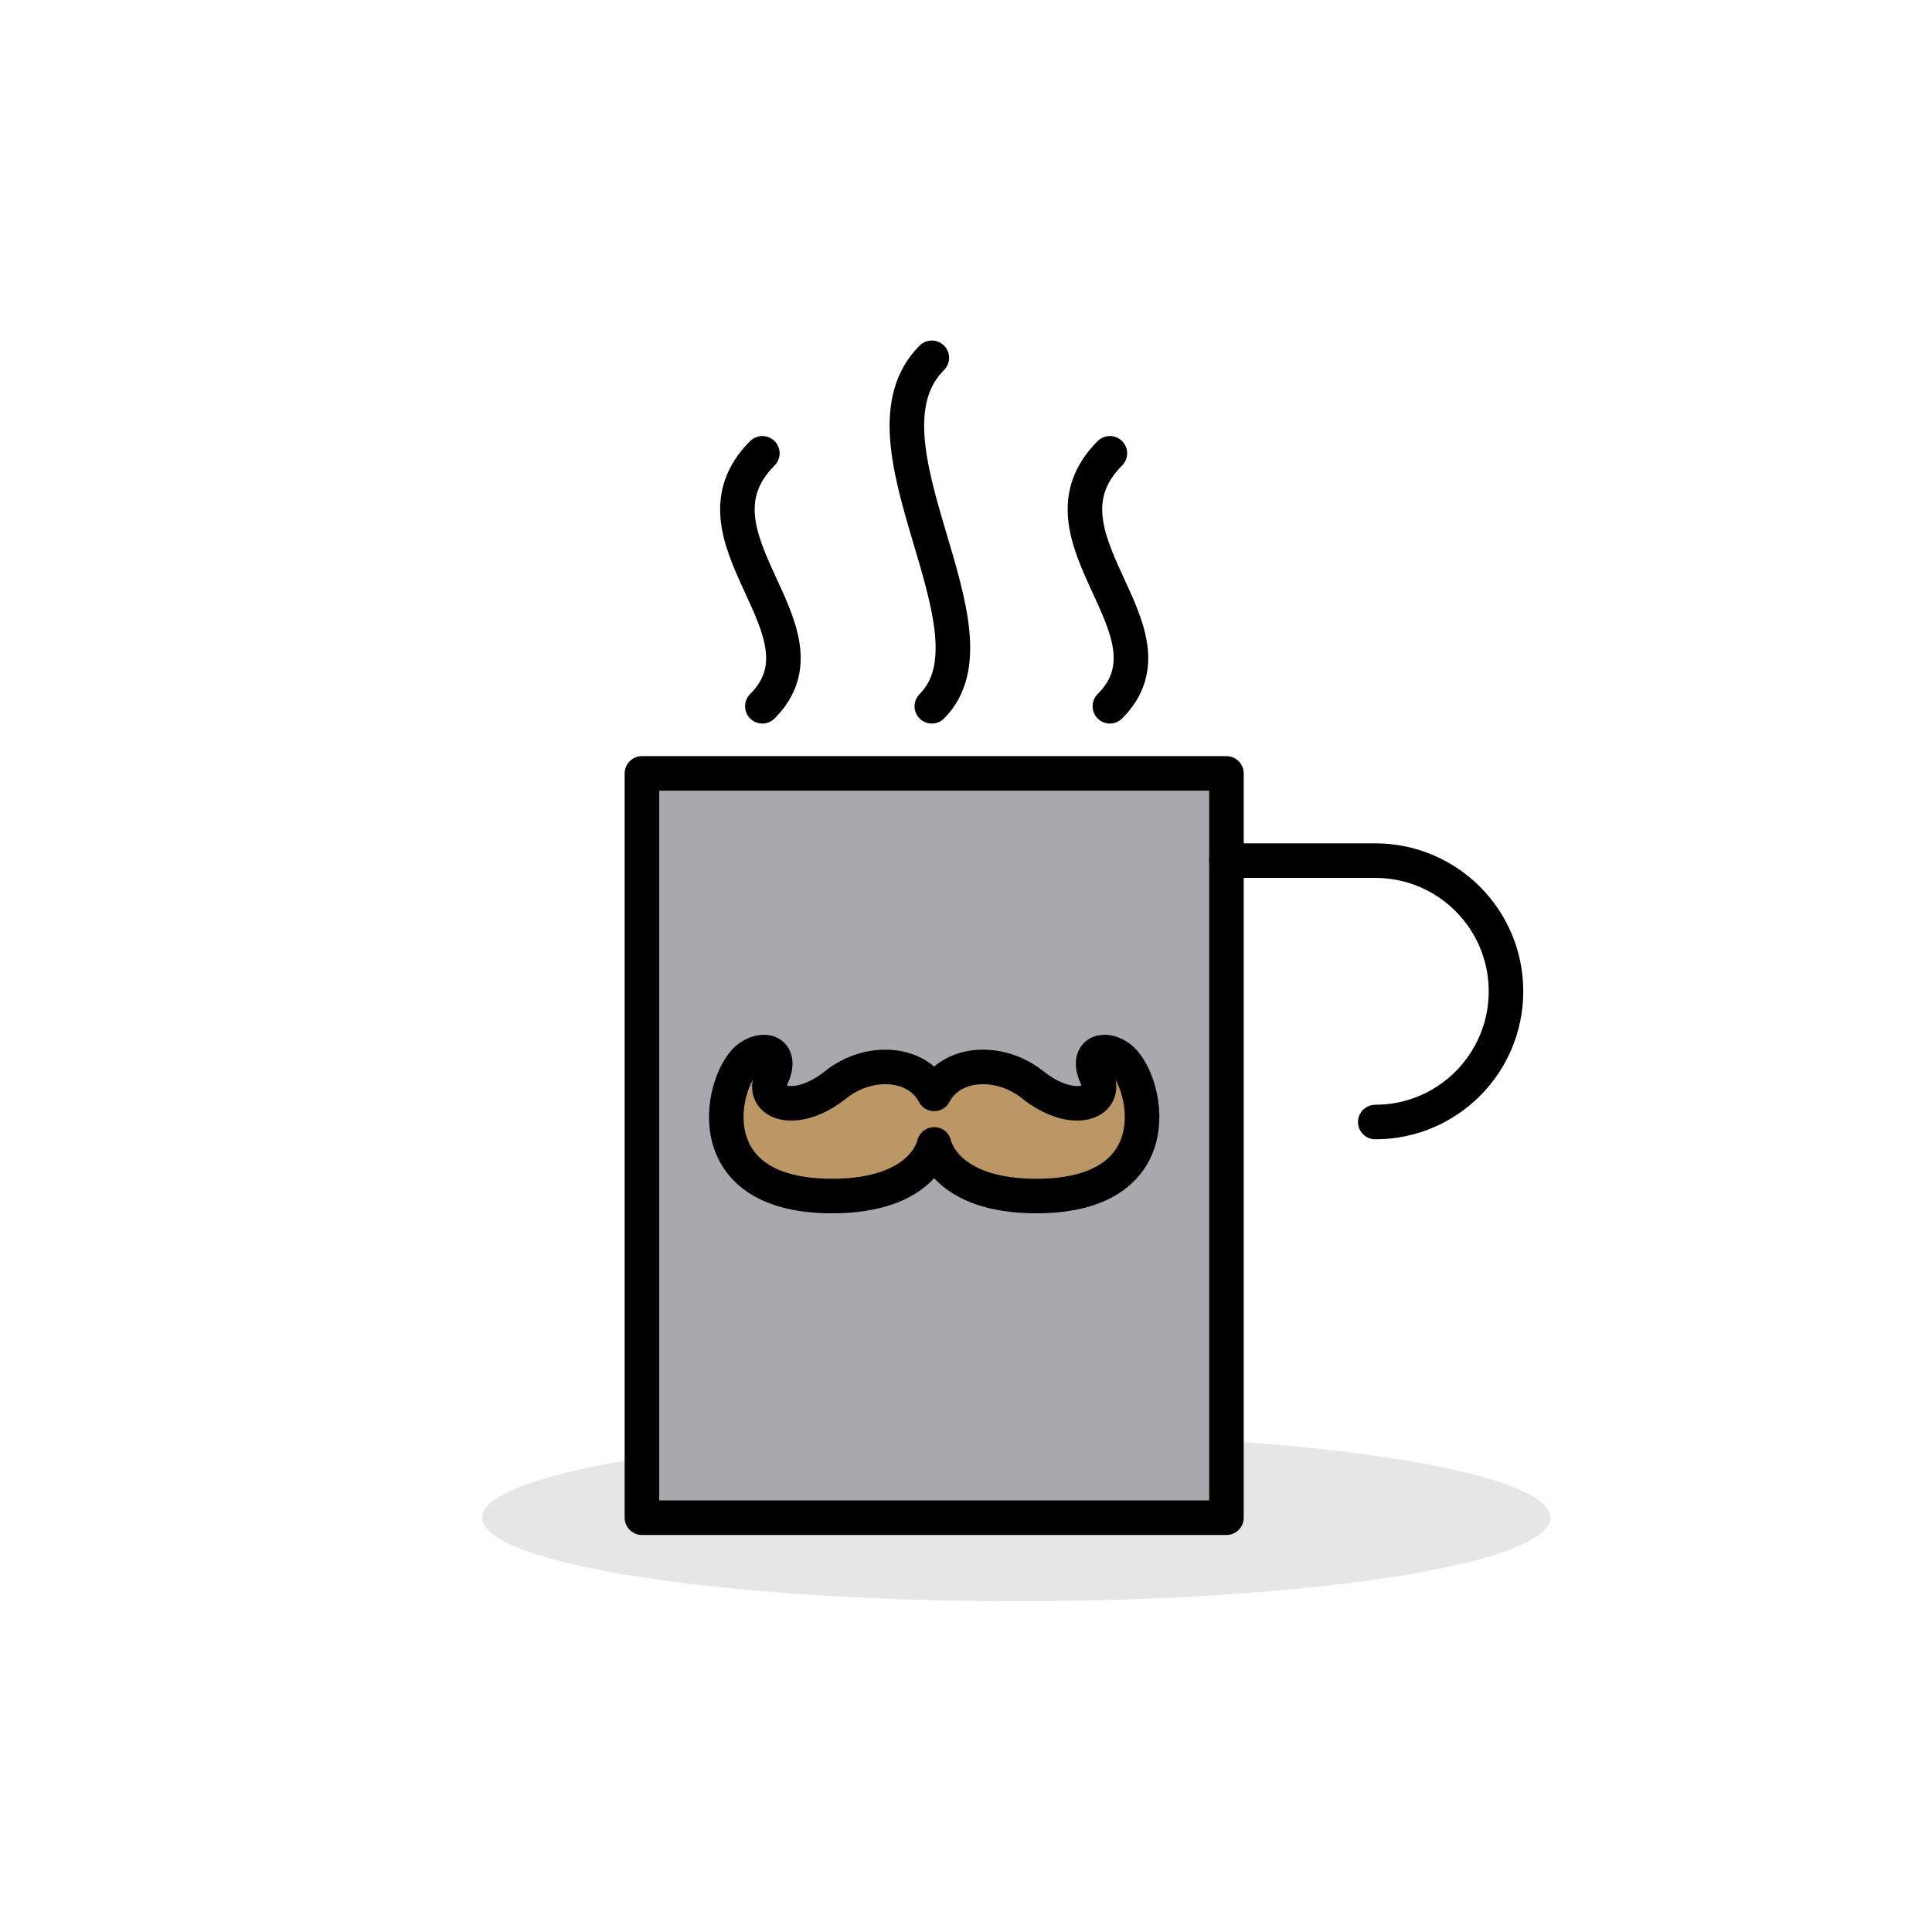 <?xml version="1.0" encoding="utf-8"?>
<svg id="master-artboard" viewBox="0 0 1400 980" version="1.0" xmlns="http://www.w3.org/2000/svg" x="0px" y="0px" width="250px" height="250px" enable-background="new 0 0 1400 980">

<path d="M 947.66 635.79 A 123.661 19.336 0 0 1 823.999 655.126 A 123.661 19.336 0 0 1 700.338 635.79 A 123.661 19.336 0 0 1 823.999 616.454 A 123.661 19.336 0 0 1 947.66 635.79 Z" opacity="0.1" transform="matrix(3.13, 0, 0, 3.13, -1842.7, -1100.245)"/><g transform="matrix(3.13, 0, 0, 3.13, -1842.7, -1100.245)">
				
					<path d="M 737.335 463.481 H 872.659 V 635.79 H 737.335 V 463.481 Z" fill="#A7A9AC" stroke="#000000" stroke-width="8" stroke-linecap="round" stroke-linejoin="round" stroke-miterlimit="10"/>
				
					<path fill="none" stroke="#000000" stroke-width="8" stroke-linecap="round" stroke-linejoin="round" stroke-miterlimit="10" d="&#10;&#9;&#9;&#9;&#9;&#9;M907.12,544.188c16.712,0,30.259-13.548,30.259-30.26c0-16.71-13.547-30.257-30.259-30.257h-34.461"/>
				
					<path fill="none" stroke="#000000" stroke-width="8" stroke-linecap="round" stroke-linejoin="round" stroke-miterlimit="10" d="&#10;&#9;&#9;&#9;&#9;&#9;M804.452,367.264c-19.332,19.33,17.537,63.131,0,80.67"/>
				
					<path fill="none" stroke="#000000" stroke-width="8" stroke-linecap="round" stroke-linejoin="round" stroke-miterlimit="10" d="&#10;&#9;&#9;&#9;&#9;&#9;M845.675,389.37c-19.332,19.33,17.537,41.026,0,58.564"/>
				
					<path fill="none" stroke="#000000" stroke-width="8" stroke-linecap="round" stroke-linejoin="round" stroke-miterlimit="10" d="&#10;&#9;&#9;&#9;&#9;&#9;M765.217,389.37c-19.332,19.33,17.537,41.026,0,58.564"/>
			</g><path fill="#BA9765" stroke="#000000" stroke-width="8" stroke-linecap="round" stroke-linejoin="round" stroke-miterlimit="10" d="&#10;&#9;&#9;&#9;&#9;M804.997,549.37c0,0-2.263,11.951-23.649,11.951c-32.58,0-25.421-28.026-19.013-32.231c3.792-2.489,7.567-0.728,5.05,4.681&#10;&#9;&#9;&#9;&#9;c-2.801,6.023,5.535,9.185,14.844,1.762c7.635-6.087,18.869-5.409,22.768,2.138c3.899-7.547,15.135-8.226,22.769-2.138&#10;&#9;&#9;&#9;&#9;c9.309,7.423,17.645,4.262,14.844-1.762c-2.517-5.408,1.258-7.169,5.05-4.681c6.408,4.205,13.566,32.231-19.014,32.231&#10;&#9;&#9;&#9;&#9;C807.261,561.32,804.997,549.37,804.997,549.37z" transform="matrix(3.13, 0, 0, 3.13, -1842.7, -1100.245)"/>
</svg>